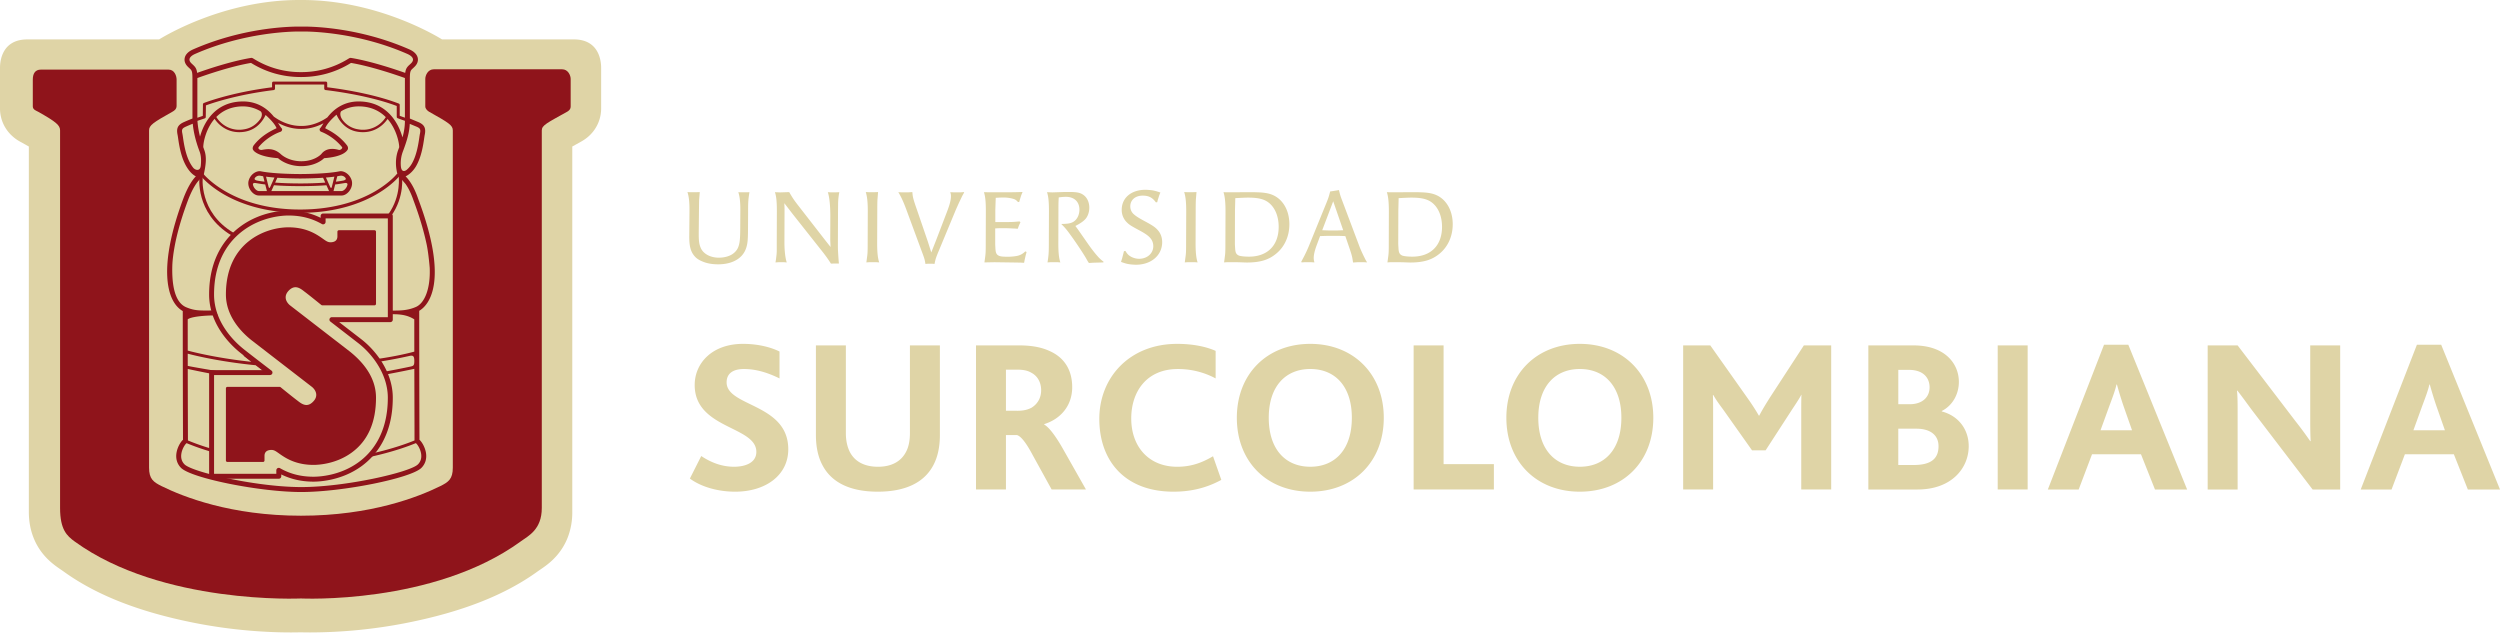 <svg width="280" height="71" fill="none" xmlns="http://www.w3.org/2000/svg"><path d="m83.788 23.661-.013 2.237c0 .34-.012.666-.032.96-.07 1.006-.42 1.685-1.11 2.159-.564.384-1.312.587-2.202.587-.633 0-1.199-.09-1.695-.293-.35-.137-.679-.317-.916-.588-.463-.51-.633-1.153-.622-2.283l.023-2.79c.01-1.029-.068-1.65-.227-2.136l.285.012h.734l.361-.012-.067.826c-.013.192-.013.598-.022 1.22l-.025 2.429c-.01 1.04.048 1.367.227 1.786.294.667 1.086 1.085 2.022 1.085.554 0 1.052-.125 1.448-.351.317-.192.565-.463.7-.768.192-.453.238-.927.249-2.045l.012-2.034c.012-1.029-.068-1.65-.226-2.137l.294.012h.632l.319-.012c-.126.803-.15 1.039-.15 2.136ZM93.923 22.021a6.83 6.83 0 0 0-.056.825c0 .227-.011.679-.011 1.357l-.012 3.187c0 .18 0 .406.012.688.034.588.045.803.1 1.436h-.427l-.464.01a15.655 15.655 0 0 0-.983-1.378l-3.333-4.214-.904-1.174.024.576-.013 3.774c0 .938.09 1.786.26 2.284l-.294-.023h-.644l-.327.023c.046-.228.068-.396.078-.51.035-.26.068-.53.068-.813v-.973l.012-3.447c0-1.028-.056-1.638-.215-2.124l.587.023 1.008-.034c.394.679.564.927 1.004 1.492l2.995 3.853.633.803-.034-.803.01-2.666c0-1.13-.1-2.136-.28-2.668l.27.013h.69l.327-.013a4.933 4.933 0 0 0-.08.497ZM98.174 29.367h-.824l-.317.022.067-.508c.067-.486.08-.6.08-1.64l.012-3.593c0-1.006-.07-1.65-.226-2.136l.282.012h.734l.362-.012-.067.826c-.012.192-.022.599-.022 1.22l-.013 3.696c0 1.028.07 1.649.227 2.135l-.295-.022ZM107.696 22.102l-.307.644-.314.7-1.911 4.599c-.338.813-.383.95-.497 1.515l-.237-.023h-.497l-.284.023c-.067-.418-.09-.542-.292-1.084l-1.841-4.984c-.385-1.05-.667-1.582-.905-1.967l.283.013h.893l.395-.025c.022.204.032.362.054.464.047.283.193.747.431 1.424l1.243 3.628.395 1.242.531-1.345 1.219-3.186c.307-.792.452-1.334.452-1.763 0-.158-.011-.25-.077-.452l.359.013h.848l.327-.025.022.046c-.133.238-.235.418-.29.543ZM114.879 28.588l-.102.44-.079.406c-.205-.01-.352-.022-.442-.022-.045 0-.496-.01-1.365-.022l-1.516-.022-1.119.022.069-.508c.067-.498.078-.599.078-1.64l.012-3.593c0-1.029-.056-1.638-.215-2.125l.599.011h1.57c1.278 0 1.403-.01 2.159-.033l-.148.362-.147.463-.078.283-.137.022c-.202-.227-.304-.295-.574-.374a3.949 3.949 0 0 0-1.098-.136c-.18 0-.484.012-.824.033l-.047 1.367v1.346h1.491c.477 0 .68-.023 1.221-.069l.102.09-.159.35-.147.386a5.506 5.506 0 0 0-.507-.034 19.102 19.102 0 0 0-1.108-.035c-.305 0-.453 0-.905.024v1.695c0 .135.012.305.022.519.023.407.068.576.204.722.181.18.44.238 1.097.238a5.63 5.63 0 0 0 1.051-.08 1.728 1.728 0 0 0 .993-.52l.148.069-.099.365ZM123.584 29.389l-.293.012-.859.023-.475.032-.133-.202-.15-.26c-.055-.112-.146-.249-.248-.419a41.248 41.248 0 0 0-1.571-2.316c-.507-.712-.722-.893-.994-1.174.542-.012.881-.035 1.163-.148.543-.203.871-.802.871-1.458 0-.87-.566-1.435-1.515-1.435a5.55 5.55 0 0 0-.802.068c-.023.475-.034.589-.034 1.446l-.011 3.696c0 1.029.068 1.65.225 2.135l-.292-.021h-.826l-.317.021c.124-.802.147-1.074.147-2.146l.013-3.594c0-1.029-.057-1.638-.217-2.125l.589.023 1.074-.034c.293-.012.554-.012.801-.012.961 0 1.312.09 1.696.395.372.306.577.814.577 1.367 0 .474-.159.972-.454 1.288-.248.262-.564.476-1.106.757l.259.35 1.073 1.537c.497.724.994 1.345 1.334 1.695.181.18.261.249.485.419l-.01.08ZM127.227 29.65c-.137 0-.283-.012-.441-.022-.465-.046-.679-.091-1.233-.295l.124-.395.135-.52.07-.281.157-.035c.205.317.306.442.519.577.284.192.679.305 1.018.305.916 0 1.592-.61 1.592-1.412 0-.317-.102-.622-.293-.86-.237-.293-.542-.518-1.231-.892-1.029-.552-1.177-.654-1.481-.96a1.945 1.945 0 0 1-.531-1.357c0-1.345 1.063-2.248 2.668-2.248.135 0 .27.012.407.023.439.033.676.09 1.254.283l-.126.315-.168.531-.057.237-.146.022c-.407-.553-.814-.756-1.481-.756-.837 0-1.39.485-1.39 1.208 0 .34.134.645.385.871.259.227.529.407 1.265.803.926.498 1.208.7 1.514 1.084.272.35.407.781.407 1.244 0 1.468-1.22 2.53-2.937 2.53ZM133.837 29.367h-.824l-.318.022.067-.508c.069-.486.081-.6.081-1.64l.013-3.593c0-1.006-.07-1.65-.227-2.136l.282.012h.735l.361-.012-.068.826c-.01.192-.022.599-.022 1.22l-.012 3.696c0 1.028.07 1.649.226 2.135l-.294-.022ZM142.882 28.45c-.823.67-1.784.951-3.229.951-.272 0-.735-.034-1.414-.034h-.825l-.317.022.068-.508c.067-.486.08-.6.08-1.64l.013-3.547c0-1.03-.068-1.684-.227-2.17.339.012.147.012 1.028.012.464 0 1.208-.012 1.672-.012.394 0 .735 0 1.017.012.927.021 1.493.135 1.99.394 1.051.553 1.672 1.752 1.672 3.188 0 1.344-.543 2.554-1.528 3.333Zm-.461-5.445c-.565-.632-1.265-.871-2.633-.871-.361 0-.723.024-1.435.057l-.035 1.367-.01 3.672c0 .147.01.33.023.521.022.407.067.577.201.724.081.077.17.135.284.169.237.066.655.101 1.072.101 2.068 0 3.324-1.255 3.324-3.344 0-.971-.282-1.82-.791-2.396ZM152.765 29.367h-.723l-.497.034-.078-.476c-.069-.36-.182-.711-.408-1.366l-.383-1.118-.691-.024h-1.343l-.792.024-.384 1.028c-.215.587-.329 1.061-.329 1.401 0 .17.013.282.08.52l-.351-.023h-.779l-.305.022-.045-.068.27-.51c.08-.146.182-.36.317-.643a17.5 17.5 0 0 0 .306-.7l1.875-4.611c.272-.655.328-.847.474-1.413l.237-.033.498-.08.248-.045c.113.475.159.654.352 1.152l1.875 4.984c.147.407.384.938.656 1.48.1.203.145.283.27.485l-.35-.02Zm-3.446-6.825-1.23 3.243.667.023h1.095l.587-.023-1.119-3.243ZM161.18 28.45c-.826.67-1.784.951-3.231.951-.272 0-.734-.034-1.413-.034h-.824l-.319.022.069-.508c.068-.486.081-.6.081-1.64l.01-3.547c0-1.03-.067-1.684-.225-2.17.339.012.148.012 1.027.012.464 0 1.21-.012 1.674-.012.394 0 .734 0 1.016.012.926.021 1.492.135 1.989.394 1.05.553 1.672 1.752 1.672 3.188-.001 1.344-.542 2.554-1.526 3.333Zm-.462-5.445c-.566-.632-1.267-.871-2.635-.871-.361 0-.722.024-1.435.057l-.034 1.367-.011 3.672c0 .147.011.33.024.521.02.407.067.577.202.724.078.077.17.135.283.169.237.066.656.101 1.073.101 2.069 0 3.323-1.255 3.323-3.344 0-.971-.283-1.82-.79-2.396ZM78.54 51.076c1.028.686 2.253 1.2 3.673 1.2 1.25 0 2.498-.44 2.498-1.665 0-2.913-6.906-2.546-6.906-7.493 0-2.425 1.934-4.605 5.413-4.605 1.715 0 3.159.393 4.088.858v3.012c-1.395-.685-2.694-1.054-3.99-1.054-1.03 0-1.935.37-1.935 1.494 0 2.744 6.905 2.353 6.905 7.494 0 2.939-2.57 4.752-5.95 4.752-1.886 0-3.772-.515-5.07-1.47l1.273-2.523ZM92.093 52.056c-.466-.882-.71-2.008-.71-3.331v-10.04h3.354v9.844c0 .834.171 1.568.466 2.131.564 1.053 1.64 1.617 3.134 1.617 1.47 0 2.548-.564 3.111-1.617.318-.563.464-1.297.464-2.154v-9.822h3.356v10.04c0 1.324-.246 2.449-.71 3.332-1.054 2.056-3.258 3.012-6.245 3.012s-5.167-.956-6.22-3.012ZM109.311 38.684h4.823c1.447 0 2.523.22 3.381.612 1.861.808 2.571 2.351 2.571 4.066 0 2.105-1.322 3.575-3.135 4.139v.05c.49.269 1.202 1.15 2.056 2.644l2.621 4.628h-3.844l-2.13-3.868c-.808-1.52-1.373-2.131-1.764-2.23h-1.224v6.098h-3.354V38.684h-.001Zm4.602 7.323c.735 0 1.2-.122 1.618-.343.636-.392 1.077-1.053 1.077-1.959 0-.857-.392-1.593-1.101-1.96-.367-.22-.833-.343-1.568-.343h-1.273v4.604h1.247ZM136.788 53.746c-1.885 1.03-3.698 1.322-5.363 1.322-5.413 0-8.302-3.428-8.302-8.155 0-4.63 3.381-8.4 8.717-8.4 1.79 0 3.259.319 4.311.785v3.085a8.883 8.883 0 0 0-4.235-1.052c-3.527 0-5.217 2.571-5.217 5.534 0 3.184 1.984 5.412 5.142 5.412 1.642 0 2.844-.49 4.018-1.175l.929 2.644ZM138.526 46.79c0-4.898 3.379-8.277 8.227-8.277 4.849 0 8.23 3.403 8.23 8.277 0 4.947-3.404 8.278-8.23 8.278-4.848 0-8.227-3.355-8.227-8.278Zm12.881 0c0-3.502-1.862-5.462-4.654-5.462-2.766 0-4.652 1.935-4.652 5.462 0 3.552 1.886 5.485 4.652 5.485 2.769 0 4.654-1.933 4.654-5.485ZM158.327 38.684h3.355v13.3h5.633v2.839h-8.988V38.684ZM168.713 46.79c0-4.898 3.38-8.277 8.228-8.277s8.229 3.403 8.229 8.277c0 4.947-3.404 8.278-8.229 8.278-4.848 0-8.228-3.355-8.228-8.278Zm12.881 0c0-3.502-1.861-5.462-4.653-5.462-2.766 0-4.653 1.935-4.653 5.462 0 3.552 1.887 5.485 4.653 5.485 2.768 0 4.653-1.933 4.653-5.485ZM188.516 38.684h3.036l4.137 5.854c.541.76.933 1.37 1.3 2.007h.049c.318-.612.734-1.298 1.248-2.106l3.747-5.755h3.06v16.139h-3.354v-8.668c0-.638 0-1.373.023-1.935h-.023c-.196.417-.834 1.347-1.103 1.762l-2.889 4.458h-1.518l-3.257-4.603c-.345-.465-.735-.98-1.078-1.592h-.049c.024.563.024 1.298.024 1.812v8.766h-3.355V38.684h.002ZM209.254 38.685h5.07c3.502 0 5.069 2.032 5.069 4.088 0 1.322-.661 2.62-1.911 3.258v.05c1.936.513 3.014 2.08 3.014 3.893 0 2.449-1.911 4.85-5.731 4.85h-5.51v-16.14h-.001Zm4.629 6.587c1.47 0 2.23-.834 2.23-1.886 0-1.102-.736-1.96-2.303-1.96h-1.201v3.845h1.274Zm.441 6.808c1.862 0 2.791-.636 2.791-2.106 0-1.249-.93-1.96-2.474-1.96h-2.033v4.066h1.716ZM227.097 38.683h-3.354v16.139h3.354V38.683ZM235.652 38.61h2.718l6.588 16.214h-3.6l-1.567-3.944h-5.485l-1.494 3.944h-3.453l6.293-16.214Zm3.135 9.577-.955-2.718a40.363 40.363 0 0 1-.734-2.401h-.051c-.122.563-.367 1.249-.808 2.423l-.978 2.696h3.526ZM259.014 54.824l-6.758-8.841c-.589-.784-1.104-1.52-1.665-2.23h-.05c.073.59.073 1.593.073 2.377v8.694h-3.354v-16.14h3.354l6.489 8.499a42.522 42.522 0 0 1 1.643 2.227h.048c-.048-.857-.048-1.933-.048-2.693v-8.032h3.354v16.14h-3.086ZM270.694 38.61h2.718L280 54.824h-3.601l-1.566-3.944h-5.486l-1.494 3.944H264.4l6.294-16.214Zm3.135 9.577-.955-2.718a41.382 41.382 0 0 1-.735-2.401h-.05c-.122.563-.367 1.249-.809 2.423l-.978 2.696h3.527ZM34.738 70.833c-.495 0-.853-.008-1.08-.015-.21.007-.57.015-1.065.015-2.463 0-6.325-.186-10.739-1.055-6.262-1.234-11.094-3.133-14.776-5.804-.045-.033-.126-.088-.232-.16l-.06-.04c-.226-.156-.54-.367-.895-.66a7.457 7.457 0 0 1-.936-.907 6.844 6.844 0 0 1-1.242-2.096c-.322-.849-.482-1.784-.482-2.78V16.41l-1.015-.565a4.488 4.488 0 0 1-.991-.748A4.154 4.154 0 0 1 0 12.145V7.59c0-.745.22-3.176 3.06-3.176h14.762C18.538 3.968 25.163 0 33.495 0h.337c8.33 0 14.957 3.967 15.675 4.413h14.761c2.842 0 3.06 2.43 3.06 3.176v4.556a4.155 4.155 0 0 1-1.224 2.954c-.287.287-.622.54-.992.746l-1.017.565v40.92a7.785 7.785 0 0 1-.477 2.781 6.867 6.867 0 0 1-1.245 2.096 7.485 7.485 0 0 1-.934.907c-.356.292-.667.503-.898.66l-.059.04a7.463 7.463 0 0 0-.232.16c-3.68 2.671-8.514 4.57-14.776 5.804a56.49 56.49 0 0 1-10.737 1.055Z" fill="#DFD4A6"/><path d="M47.633 8.841v3.084c0 .28.289.514.422.588 2.205 1.243 2.66 1.511 2.66 2.093v37.77c0 1.27-.48 1.616-1.414 2.076-2.404 1.185-7.729 3.308-15.594 3.308-7.868 0-13.191-2.123-15.596-3.308-.932-.461-1.416-.806-1.416-2.076v-37.77c0-.576.448-.874 2.614-2.092.148-.084.47-.253.47-.658V8.91c0-.4-.23-1.114-.9-1.114H4.577c-.67 0-.903.49-.903 1.114v3.014c0 .368.41.485.595.59 2.052 1.156 2.459 1.525 2.459 2.091V56.89c0 2.435.77 3.13 1.639 3.76 9.78 7.103 25.338 6.379 25.338 6.379s14.82.724 24.6-6.379c.868-.63 2.376-1.325 2.376-3.76V14.606c0-.584.595-.835 2.84-2.092.125-.071.394-.236.394-.589V8.842c0-.4-.29-1.082-.96-1.082H48.591c-.67-.001-.958.682-.958 1.081Z" fill="#8F141B"/><path d="M25.99 26.402c-2.184-1.284-3.058-3.029-3.407-4.266-.38-1.344-.242-2.374-.236-2.417l.363.051c-.005.04-.497 3.985 3.467 6.315l-.187.317ZM43.804 24.197l-.3-.214c1.474-2.067 1.146-4.295 1.142-4.317l.365-.05c.015.093.353 2.396-1.207 4.581Z" fill="#8F141B"/><path d="M35.113 53.945c-1.309 0-2.523-.27-3.61-.807v.203a.276.276 0 0 1-.277.277h-7.527a.277.277 0 0 1-.277-.277V41.73c0-.152.126-.276.277-.276h5.724c-.711-.545-1.836-1.409-2.469-1.912-1.062-.845-3.533-3.173-3.533-6.555 0-4.18 1.915-6.456 3.52-7.633 2.24-1.641 4.668-1.768 5.36-1.768 1.31 0 2.521.27 3.61.81v-.206c0-.153.123-.276.276-.276h7.527c.153 0 .278.123.278.276V35.8a.277.277 0 0 1-.278.278h-5.73l2.473 1.909c1.707 1.322 3.535 3.74 3.535 6.557 0 4.255-1.92 6.531-3.532 7.691-2.199 1.586-4.649 1.71-5.347 1.71Zm-3.887-1.544c.048 0 .094.013.137.037 1.123.643 2.35.954 3.75.954.657 0 2.959-.116 5.024-1.607 1.507-1.084 3.3-3.222 3.3-7.242 0-2.616-1.715-4.876-3.318-6.118-1.375-1.066-3.113-2.407-3.113-2.407a.276.276 0 0 1 .17-.495h6.262V24.464h-6.971v.386c0 .101-.053.19-.14.24a.276.276 0 0 1-.276 0c-1.122-.64-2.349-.953-3.75-.953-.647 0-2.926.121-5.033 1.662-1.502 1.099-3.294 3.238-3.294 7.185 0 3.142 2.325 5.328 3.325 6.122.963.768 3.087 2.386 3.109 2.404.094.07.13.193.094.306a.28.28 0 0 1-.262.188h-6.265v11.06h6.973v-.388c0-.099.053-.188.137-.24a.301.301 0 0 1 .14-.035Z" fill="#8F141B"/><path d="M35.113 52.068c-2.01 0-3.145-.784-3.755-1.205l-.161-.114c-.375-.265-.56-.393-.938-.35-.524.057-.634.384-.634.65v.523a.167.167 0 0 1-.168.167h-3.986a.167.167 0 0 1-.169-.167v-8.076c0-.092.075-.166.169-.166h5.85a.17.17 0 0 1 .104.037c.013.013 1.43 1.162 1.876 1.492l.092.072c.222.17.56.428.928.428.276 0 .535-.137.793-.423.22-.238.322-.496.304-.765-.017-.29-.183-.583-.461-.824l-6.762-5.223c-1.08-.849-2.893-2.646-2.893-5.14 0-5.95 4.579-7.524 7-7.524 2.01 0 3.143.785 3.755 1.205l.162.114c.374.263.555.39.937.349.524-.058.634-.386.634-.65v-.524c0-.092.076-.168.167-.168h3.99c.09 0 .166.076.166.168v8.075a.166.166 0 0 1-.167.167h-5.85a.175.175 0 0 1-.106-.037c-.014-.01-1.43-1.162-1.877-1.49l-.094-.073c-.22-.17-.556-.427-.924-.427-.277 0-.535.137-.795.42-.218.24-.32.498-.303.767.017.291.182.582.461.823l6.763 5.224c1.92 1.55 2.892 3.278 2.892 5.14 0 2.778-.925 4.852-2.75 6.167-1.746 1.26-3.694 1.358-4.25 1.358ZM33.618 23.836c-4.12 0-6.933-1.132-8.57-2.082-1.777-1.034-2.569-2.06-2.602-2.104l.292-.223c.032.04 3.174 4.04 10.88 4.04 4.028 0 6.772-1.098 8.362-2.02 1.726-.998 2.51-2.01 2.517-2.02l.293.224c-.034.043-.826 1.07-2.605 2.103-1.633.95-4.446 2.082-8.567 2.082Z" fill="#8F141B"/><path d="M46.98 49.255c0-.29-.003-.854-.006-1.622-.005-1.847-.014-4.82-.017-8.086v-.221c-.002-1.236-.004-3.247-.004-4.517 1.054-.61 3.389-3.23-.12-12.548-.466-1.36-1.003-2.113-1.407-2.508.511-.244.926-.713 1.175-1.143.606-1.044.805-2.412.91-3.148.025-.156.04-.279.058-.355.16-.765-.041-1.158-.753-1.45l-.912-.38V8.838c0-.874.08-.946.348-1.19.056-.055.124-.113.196-.188.286-.284.408-.625.343-.959-.057-.283-.274-.685-.988-.99-5.397-2.354-10.41-2.535-11.819-2.535-.153 0-.239.002-.24.002-.013 0-.101-.002-.255-.002-1.407 0-6.418.182-11.814 2.536-.72.304-.934.706-.988.99-.068.334.054.674.34.958.066.07.13.127.187.178.269.25.34.315.34 1.2l.002 4.436c-.216.085-.59.238-.922.385-.71.312-.905.69-.744 1.448.016.076.035.199.057.355.106.736.306 2.104.911 3.148.33.566.686.94 1.078 1.141-.467.475-.933 1.282-1.365 2.388-2.893 7.68-1.973 11.638-.102 12.698a5180.904 5180.904 0 0 0 .027 14.418c-.296.264-.63.861-.728 1.46-.107.663.068 1.245.507 1.686 1.164 1.163 8.838 2.705 13.461 2.705 4.625 0 12.296-1.542 13.463-2.705.438-.44.615-1.023.509-1.686-.097-.598-.434-1.195-.727-1.46Zm-.373-35.087c.465.192.528.317.423.826-.02.085-.04.22-.064.39-.1.7-.291 2.001-.843 2.95-.133.23-.332.485-.571.686-.157.132-.61.357-.66-.463a3.76 3.76 0 0 1 .232-1.593c.508-1.337.724-2.179.77-3.09l.713.294Zm-6.175-2.8c-1.87-.093-3.058.861-3.76 1.774-.542.38-1.642 1.004-3 .963-1.399 0-2.506-.675-3.014-1.051-.712-.887-1.884-1.775-3.695-1.686-2.932.136-4.141 2.4-4.56 3.932a10.11 10.11 0 0 1-.29-1.764l.82-.278a.167.167 0 0 0 .113-.157l.018-1.296c.561-.208 3.367-1.198 7.593-1.716a.166.166 0 0 0 .145-.166V9.47h5.512v.453c0 .085.065.158.15.166.046.006 4.552.489 7.971 1.781v1.214c0 .07.041.13.104.156.013.003.269.108.812.291a6.638 6.638 0 0 1-.274 1.858c-.418-1.507-1.636-3.883-4.645-4.021Zm2.775 1.75a2.992 2.992 0 0 1-3.08 1.368 2.665 2.665 0 0 1-1.753-1.042c-.371-.489-.256-.927-.146-.993.566-.345 1.282-.573 2.177-.533 1.253.06 2.157.554 2.802 1.2Zm-7.245 1.637c.013.005 1.31.446 2.353 1.727.083.12-.18.354-.369.304-.425-.111-1.361-.314-1.957.465l-.016.018c-.058.061-.78.79-2.224.79-1.468 0-2.268-.762-2.31-.803-.837-.757-1.639-.535-2.116-.468-.23.034-.477-.134-.345-.324 1.049-1.265 2.432-1.702 2.447-1.707a.278.278 0 0 0 .16-.338c-.007-.011-.135-.126-.444-.657.625.34 1.496.675 2.525.675h.14c.98 0 1.816-.308 2.421-.631-.29.508-.415.602-.419.613a.28.28 0 0 0 .154.336Zm-6.818-1.41c-.34.474-.923 1.007-1.825 1.142a3.006 3.006 0 0 1-3.093-1.386c.634-.64 1.525-1.124 2.76-1.182.89-.04 1.592.197 2.163.522.2.112.275.512-.005.903Zm-7.038-4.606c.744-.27 3.68-1.303 6.007-1.692l.063.038c1.676 1.026 3.54 1.543 5.538 1.543 1.997 0 3.86-.517 5.535-1.543l.064-.038c2.327.39 5.289 1.423 6.038 1.692l-.001.102v4.338c-.28-.096-.475-.167-.581-.207v-1.216a.168.168 0 0 0-.108-.157c-3.117-1.202-7.188-1.727-8.013-1.825v-.47a.166.166 0 0 0-.167-.168h-5.847a.166.166 0 0 0-.164.168v.472c-4.677.59-7.605 1.747-7.635 1.759a.171.171 0 0 0-.106.153l-.017 1.293-.607.206V8.84c.002-.035 0-.067 0-.101Zm-.689-1.667c-.087-.088-.228-.265-.19-.464.044-.216.277-.422.669-.588C27.33 3.648 32.509 3.528 33.49 3.528c.154 0 .235.002.257.002.002 0 .085-.002.237-.002.983 0 6.162.12 11.6 2.494.386.164.624.37.665.586.038.2-.101.376-.19.464-.064.066-.125.12-.18.17-.29.265-.435.445-.495.921-.971-.343-3.826-1.315-6.071-1.677a.43.43 0 0 0-.045-.002c-.09 0-.146.031-.306.13a9.91 9.91 0 0 1-5.246 1.463 9.916 9.916 0 0 1-5.25-1.463c-.185-.114-.246-.143-.35-.128-2.243.362-5.074 1.331-6.037 1.677-.058-.483-.204-.665-.491-.93-.05-.047-.108-.098-.17-.16Zm.216 11.706c-.1-.127-.2-.275-.298-.445-.55-.949-.741-2.25-.842-2.95a7.528 7.528 0 0 0-.062-.391c-.106-.501-.046-.616.427-.826.246-.11.52-.222.73-.308.095.987.354 2.03.764 3.106.176.46.196 1.01.134 1.606-.072.667-.632.485-.853.208ZM46.807 52.01c-.88.884-8.118 2.542-13.07 2.542-2.89 0-6.558-.564-9.287-1.212h-.832v-.207c-1.525-.399-2.637-.811-2.951-1.123-.303-.303-.422-.692-.36-1.157.084-.625.47-1.146.588-1.212.003-.003.006-.006.01-.006a25.81 25.81 0 0 0 2.714.95v-.35a24.815 24.815 0 0 1-2.57-.903l-.005-1.697c-.005-1.484-.011-3.747-.016-6.312.48.101 1.502.322 2.59.526v-.121l1.237-.072c-1.506-.257-3.237-.547-3.827-.675l-.002-1.369c.423.114 3.377.883 7.614 1.296.375.29.75.578 1.07.82h.449s-1.77-1.35-2.826-2.177a.276.276 0 0 0 .05.376l.758.595c-4.224-.453-7.04-1.236-7.078-1.246-.012-.002-.023-.001-.036-.002 0-1.146-.003-2.33-.003-3.506.352-.292 1.805-.443 3.148-.443.087 0 .16.062.21 0-.074-.147-.143-.25-.208-.405l-.002-.147c-1.634 0-2.26.087-3.318-.36-.926-.39-1.629-1.634-1.557-4.588.036-1.398.447-3.127.447-3.127.293-1.276.727-2.723 1.343-4.358.514-1.31.973-1.934 1.274-2.232l.45-.51c.26-1.174.36-2.035.056-2.831l-.101-.286c0-.526.277-2.029 1.267-3.17.23.355 1.111 1.494 2.762 1.494.182 0 .371-.013.566-.044 1.485-.22 2.161-1.387 2.384-1.883.7.629 1.077 1.103 1.23 1.48-.5.248-1.673.765-2.575 1.942v.002H28.4c-.009.01-.202.312-.02.524v.003c.06.11.608.732 2.76.887.357.324 1.263.894 2.611.894 1.364 0 2.222-.571 2.55-.894 2.18-.162 2.554-.837 2.617-.925.127-.177.02-.411-.037-.489-.898-1.17-1.992-1.688-2.462-1.938.153-.38.54-.88 1.27-1.518.21.474.88 1.69 2.396 1.915.2.03.388.043.567.043 1.628 0 2.506-1.106 2.754-1.476 1.026 1.172 1.305 2.713 1.305 3.152l.004.004c-.034.092-.068.185-.106.282-.355.928-.325 1.957-.066 2.832l.876 1.002c.275.39.595.976.894 1.849.7 1.866 1.161 3.483 1.46 4.87.226 1.038.355 2.688.355 2.688.096 2.443-.623 3.974-1.548 4.373-.983.425-1.813.407-2.916.407-.012 0-.02.004-.031.005v.124h-.029c0 .153-.193.275-.04.275.94 0 1.9-.02 2.835.577 0 1.232.002 2.42.003 3.616-1.343.361-2.828.634-4.264.839.07.097.138.2.207.306a50.696 50.696 0 0 0 3.543-.671c.425-.097.515.093.515.581 0 .486-.078.546-.457.624a99.3 99.3 0 0 1-2.978.582c.046.104.096.21.139.316 1.361-.244 2.765-.54 3.298-.652.006 2.557.015 4.817.018 6.326l.002 1.695c-.57.238-2.324.917-4.9 1.484-.13.151-.263.297-.399.428 2.876-.595 4.836-1.355 5.442-1.61l.012.009c.118.065.504.587.59 1.212.062.466-.059.854-.362 1.157Zm-8.64-32.838a.667.667 0 0 0-.13.013c-1.478.3-4.122.308-4.414.308-.293 0-2.935-.008-4.413-.308a.797.797 0 0 0-.13-.013c-.428 0-.998.346-1.211.991-.128.377-.044.826.225 1.2.243.335.577.534.894.534h9.267c.32 0 .65-.2.894-.535.269-.374.353-.822.228-1.199-.214-.644-.784-.99-1.21-.99Zm-.393.569c.125-.02.245-.049.36-.064.195-.027.489.076.593.316.02.05.005.168-.282.23-.203.044-.478.082-.825.124l.154-.606Zm-6.714.167c1.197.081 2.563.085 2.563.085s1.365-.004 2.56-.085l.247.544a39.28 39.28 0 0 1-2.807.094c-.972 0-1.969-.032-2.808-.094l.245-.544Zm-2.54.085c.104-.24.395-.343.591-.316.116.015.236.044.36.064l.155.606c-.348-.042-.621-.08-.827-.123-.284-.063-.302-.18-.28-.23Zm.47 1.404c-.15 0-.347-.132-.486-.328a.998.998 0 0 1-.168-.363c-.043-.184.096-.24.32-.202.249.042.59.104 1.05.156l.187.737h-.904Zm1.087-.493c-.054-.208-.28-1.117-.28-1.117.301.038.621.071.942.097 0 0-.39.87-.459 1.02-.078.17-.147.218-.203 0Zm3.546.493h-3.232l.293-.65h.003c.872.068 1.918.1 2.936.1 1.019 0 2.062-.032 2.936-.1l.295.65h-3.23Zm3.342-.493-.46-1.02c.323-.026.644-.059.945-.097 0 0-.226.91-.279 1.117-.057.218-.129.17-.206 0Zm1.777.165c-.14.196-.336.328-.486.328h-.903l.187-.737c.46-.052.803-.114 1.049-.156.223-.038.365.018.321.202a.973.973 0 0 1-.168.363Z" fill="#8F141B"/></svg>